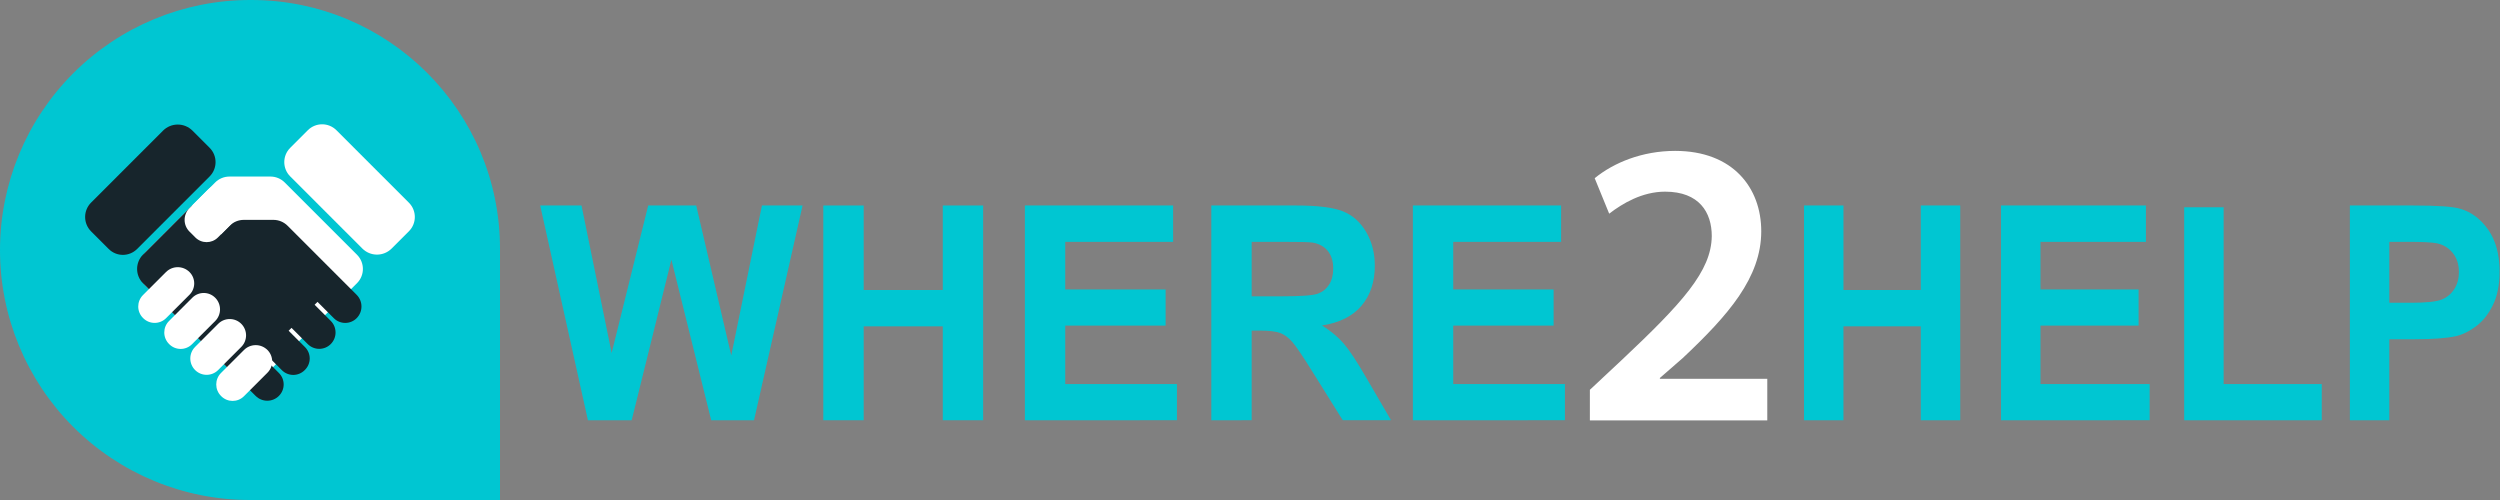 <?xml version="1.0" encoding="utf-8"?>
<!-- Generator: Adobe Illustrator 16.0.0, SVG Export Plug-In . SVG Version: 6.00 Build 0)  -->
<!DOCTYPE svg PUBLIC "-//W3C//DTD SVG 1.1//EN" "http://www.w3.org/Graphics/SVG/1.1/DTD/svg11.dtd">
<svg version="1.1" id="Layer_1" xmlns="http://www.w3.org/2000/svg" xmlns:xlink="http://www.w3.org/1999/xlink" x="0px" y="0px"
	 width="1280.001px" height="256px" viewBox="0 0 1280.001 256" enable-background="new 0 0 1280.001 256" xml:space="preserve">
<rect x="0" y="0" width="1280.001" height="256" fill="#808080" stroke="none"/>
<path id="base_light" fill="#00C6D2" d="M256,256c0,0-64.051,0-128.077,0c-33.933,0-66.471-13.479-90.458-37.466
	C13.479,194.547,0,162.01,0,128.077c0-0.013,0-0.013,0-0.026c0-33.958,13.491-66.534,37.504-90.547S94.093,0,128.051,0
	c0.192,0,0.384,0,0.563,0C198.976,0,256,57.024,256,127.386C256,191.591,256,256,256,256z"/>
<g id="icon_light" transform="matrix(0.462,0.462,-0.462,0.462,10,1.75)">
	<path fill="#FFFFFF" d="M230.012-89.474c0.001-8.768,7.104-15.859,15.859-15.859l80.32-0.001c8.742,0,15.822,7.079,15.822,15.822
		l-0.001,19.161c0,4.3-1.715,8.422-4.748,11.468c-3.034,3.034-7.169,4.749-11.469,4.749h-79.987
		c-8.717,0-15.795-7.078-15.795-15.808V-89.474z"/>
	<path fill="#FFFFFF" d="M246.153-47.734c-4.198,0.001-8.205,1.664-11.174,4.621c-4.045,4.071-9.319,9.319-9.319,9.319
		s-8.051,8.064-13.401,13.414c-2.982,2.97-4.646,7.015-4.647,11.225l0,76.352c0,5.171,2.049,10.125,5.696,13.773
		c3.661,3.648,8.602,5.696,13.773,5.696l89.613,0c13.991,0,25.319-11.327,25.318-25.318l-0.001-93.325
		c0.001-8.703-7.052-15.756-15.756-15.756L246.153-47.734z"/>
	<path fill="#17252C" d="M185.328-25.334c8.768,0,15.884,7.104,15.884,15.871v80.397c0.001,4.186-1.664,8.179-4.608,11.136
		c-2.957,2.944-6.95,4.596-11.111,4.596l-19.52,0c-4.224,0-8.294-1.676-11.289-4.672c-2.995-3.008-4.672-7.065-4.672-11.302V-9.027
		c0-4.313,1.715-8.473,4.774-11.52c3.059-3.072,7.207-4.787,11.533-4.787H185.328z"/>
	<path fill="#17252C" d="M207.612,16.266h32l-0.001-9.486c0-4.172,1.651-8.166,4.608-11.123c4.634-4.634,11.75-11.738,16.384-16.384
		c2.944-2.956,6.964-4.607,11.136-4.608l76.493,0c7.168,0,12.979,5.811,12.979,12.979v0.013c0,3.341-1.331,6.54-3.7,8.909
		c-2.355,2.368-5.567,3.699-8.896,3.699h-18.125v3.199l17.869,0c7.105,0,12.851,5.747,12.851,12.851v0.013
		c0,7.04-5.697,12.736-12.736,12.736l-17.984,0.001l0,3.2l18.176-0.001c3.315,0.001,6.515,1.331,8.87,3.674
		c2.342,2.355,3.673,5.555,3.674,8.87l0,0.487c0,3.315-1.331,6.515-3.674,8.896c-2.38,2.343-5.567,3.674-8.896,3.674l-18.15,0l0,3.2
		l18.048,0c7.002,0,12.672,5.67,12.672,12.671l0,0.026c0,7.129-5.773,12.903-12.915,12.902l-124.711,0
		c-8.818,0-15.974-7.155-15.974-15.974V16.266z"/>
	<path fill="#FFFFFF" d="M255.612,67.223c0-6.938-5.62-12.558-12.557-12.557l-0.014-0.001c-7.194,0.001-13.031,5.825-13.031,13.031
		v25.498c0.001,7.002,5.671,12.685,12.659,12.685l0.257,0.001c7.014-0.001,12.685-5.684,12.685-12.685V67.223z"/>
	<path fill="#FFFFFF" d="M284.412,67.569c0-7.13-5.774-12.903-12.902-12.902l-0.052-0.001c-3.34-0.001-6.566,1.331-8.934,3.699
		c-2.381,2.381-3.713,5.606-3.712,8.947l0,25.806c0,7.052,5.708,12.748,12.748,12.748l0.283,0c3.314,0,6.515-1.319,8.883-3.686
		c2.355-2.355,3.686-5.556,3.686-8.883V67.569z"/>
	<path fill="#FFFFFF" d="M313.212,67.466c0-7.079-5.722-12.8-12.8-12.8l-0.013,0c-3.393,0-6.643,1.344-9.037,3.75
		c-2.406,2.394-3.751,5.644-3.75,9.038l0,25.587c-0.001,7.078,5.747,12.826,12.825,12.825l0.013,0
		c7.053,0.001,12.762-5.708,12.762-12.762L313.212,67.466z"/>
	<path fill="#FFFFFF" d="M342.011,67.235c0-6.95-5.619-12.569-12.569-12.569h-0.025c-3.456,0.001-6.759,1.37-9.19,3.802
		c-2.445,2.445-3.814,5.748-3.814,9.19l0,25.473c0,7.026,5.696,12.735,12.735,12.735l0.321,0.001
		c6.925,0,12.545-5.632,12.544-12.557L342.011,67.235z"/>
	<path fill="#FFFFFF" d="M239.612-1.461c0-3.354-1.332-6.58-3.712-8.961c-2.381-2.368-5.593-3.711-8.961-3.712l-6.361,0.001
		c-7.168,0-12.966,5.798-12.966,12.953l-0.001,20.48c0,3.444,1.37,6.746,3.802,9.165c2.432,2.445,5.722,3.802,9.165,3.802l6.528,0
		c6.912,0,12.506-5.594,12.506-12.493L239.612-1.461z"/>
</g>
<g>
	<g transform="matrix(0.931,0,0,1,-8.607,3.525)">
		<path fill="#00C6D2" d="M332.576,211.64l-26.253-109.952h22.72l16.576,75.532l20.096-75.532h26.407l19.277,76.8l16.87-76.8h22.349
			L423.917,211.64h-23.552l-21.888-82.202L356.64,211.64H332.576z"/>
		<path fill="#00C6D2" d="M462.022,211.64V101.688h22.196v43.276h43.507v-43.276h22.195V211.64h-22.195v-48.077h-43.507v48.077
			H462.022z"/>
		<path fill="#00C6D2" d="M572.871,211.64V101.688h81.523v18.611h-59.328v24.371h55.206v18.521h-55.206v29.927h61.428v18.521
			H572.871z"/>
		<path fill="#00C6D2" d="M675.398,211.64V101.688h46.72c11.751,0,20.288,0.998,25.613,2.97c5.325,1.971,9.587,5.491,12.788,10.534
			c3.199,5.056,4.799,10.829,4.799,17.331c0,8.243-2.42,15.053-7.271,20.429s-12.096,8.769-21.747,10.163
			c4.799,2.804,8.755,5.876,11.878,9.229s7.347,9.306,12.646,17.855l13.414,21.44h-26.547l-16.051-23.924
			c-5.696-8.55-9.6-13.938-11.699-16.166c-2.1-2.215-4.327-3.75-6.669-4.569c-2.355-0.819-6.08-1.242-11.174-1.242h-4.506v45.901
			H675.398z M697.594,148.19h16.422c10.649,0,17.305-0.447,19.954-1.344c2.649-0.908,4.724-2.457,6.221-4.646
			c1.497-2.201,2.253-4.953,2.253-8.256c0-3.699-0.985-6.682-2.957-8.96c-1.984-2.278-4.762-3.712-8.371-4.313
			c-1.792-0.256-7.194-0.371-16.192-0.371h-17.331V148.19z"/>
		<path fill="#00C6D2" d="M786.247,211.64V101.688h81.523v18.611h-59.328v24.371h55.206v18.521h-55.206v29.927h61.428v18.521
			H786.247z"/>
	</g>
	<g transform="matrix(0.91,0,0,1,41.87,3.525)">
		<path fill="#00C6D2" d="M968.99,211.64V101.688h22.195v43.276h43.507v-43.276h22.195V211.64h-22.195v-48.077h-43.507v48.077
			H968.99z"/>
		<path fill="#00C6D2" d="M1079.837,211.64V101.688h81.524v18.611h-59.329v24.371h55.207v18.521h-55.207v29.927h61.427v18.521
			H1079.837z"/>
		<path fill="#00C6D2" d="M1182.89,211.64V102.596h22.196v90.522h55.205v18.521H1182.89z"/>
		<path fill="#00C6D2" d="M1276.112,211.64V101.688h35.623c13.504,0,22.297,0.551,26.406,1.651
			c6.297,1.651,11.571,5.248,15.821,10.765c4.249,5.529,6.374,12.659,6.374,21.414c0,6.746-1.229,12.429-3.674,17.024
			c-2.458,4.595-5.568,8.218-9.344,10.842c-3.776,2.624-7.603,4.364-11.506,5.209c-5.299,1.05-12.979,1.574-23.028,1.574h-14.476
			v41.473H1276.112z M1298.308,120.299v31.193h12.147c8.755,0,14.605-0.576,17.561-1.728c2.944-1.152,5.262-2.944,6.938-5.402
			c1.664-2.444,2.509-5.299,2.509-8.55c0-3.994-1.177-7.296-3.532-9.895c-2.342-2.599-5.325-4.225-8.922-4.877
			c-2.649-0.499-7.974-0.742-15.974-0.742H1298.308z"/>
	</g>
	<g transform="matrix(1.341,0,0,1.359,-26.755,-1.658)">
		<path fill="#FFFFFF" d="M694.708,159.599v-15.668h-41.011v-0.307l8.756-7.526c17.356-16.128,29.952-30.26,29.952-47.77
			c0-16.281-10.752-30.259-32.871-30.259c-12.595,0-23.501,4.454-30.72,10.291l5.53,13.363c5.069-3.84,12.596-8.294,21.351-8.294
			c13.056,0,17.818,7.833,17.818,16.742c-0.154,13.21-11.213,25.191-34.714,47.002l-11.827,10.905v11.52H694.708z"/>
	</g>
</g>
</svg>
